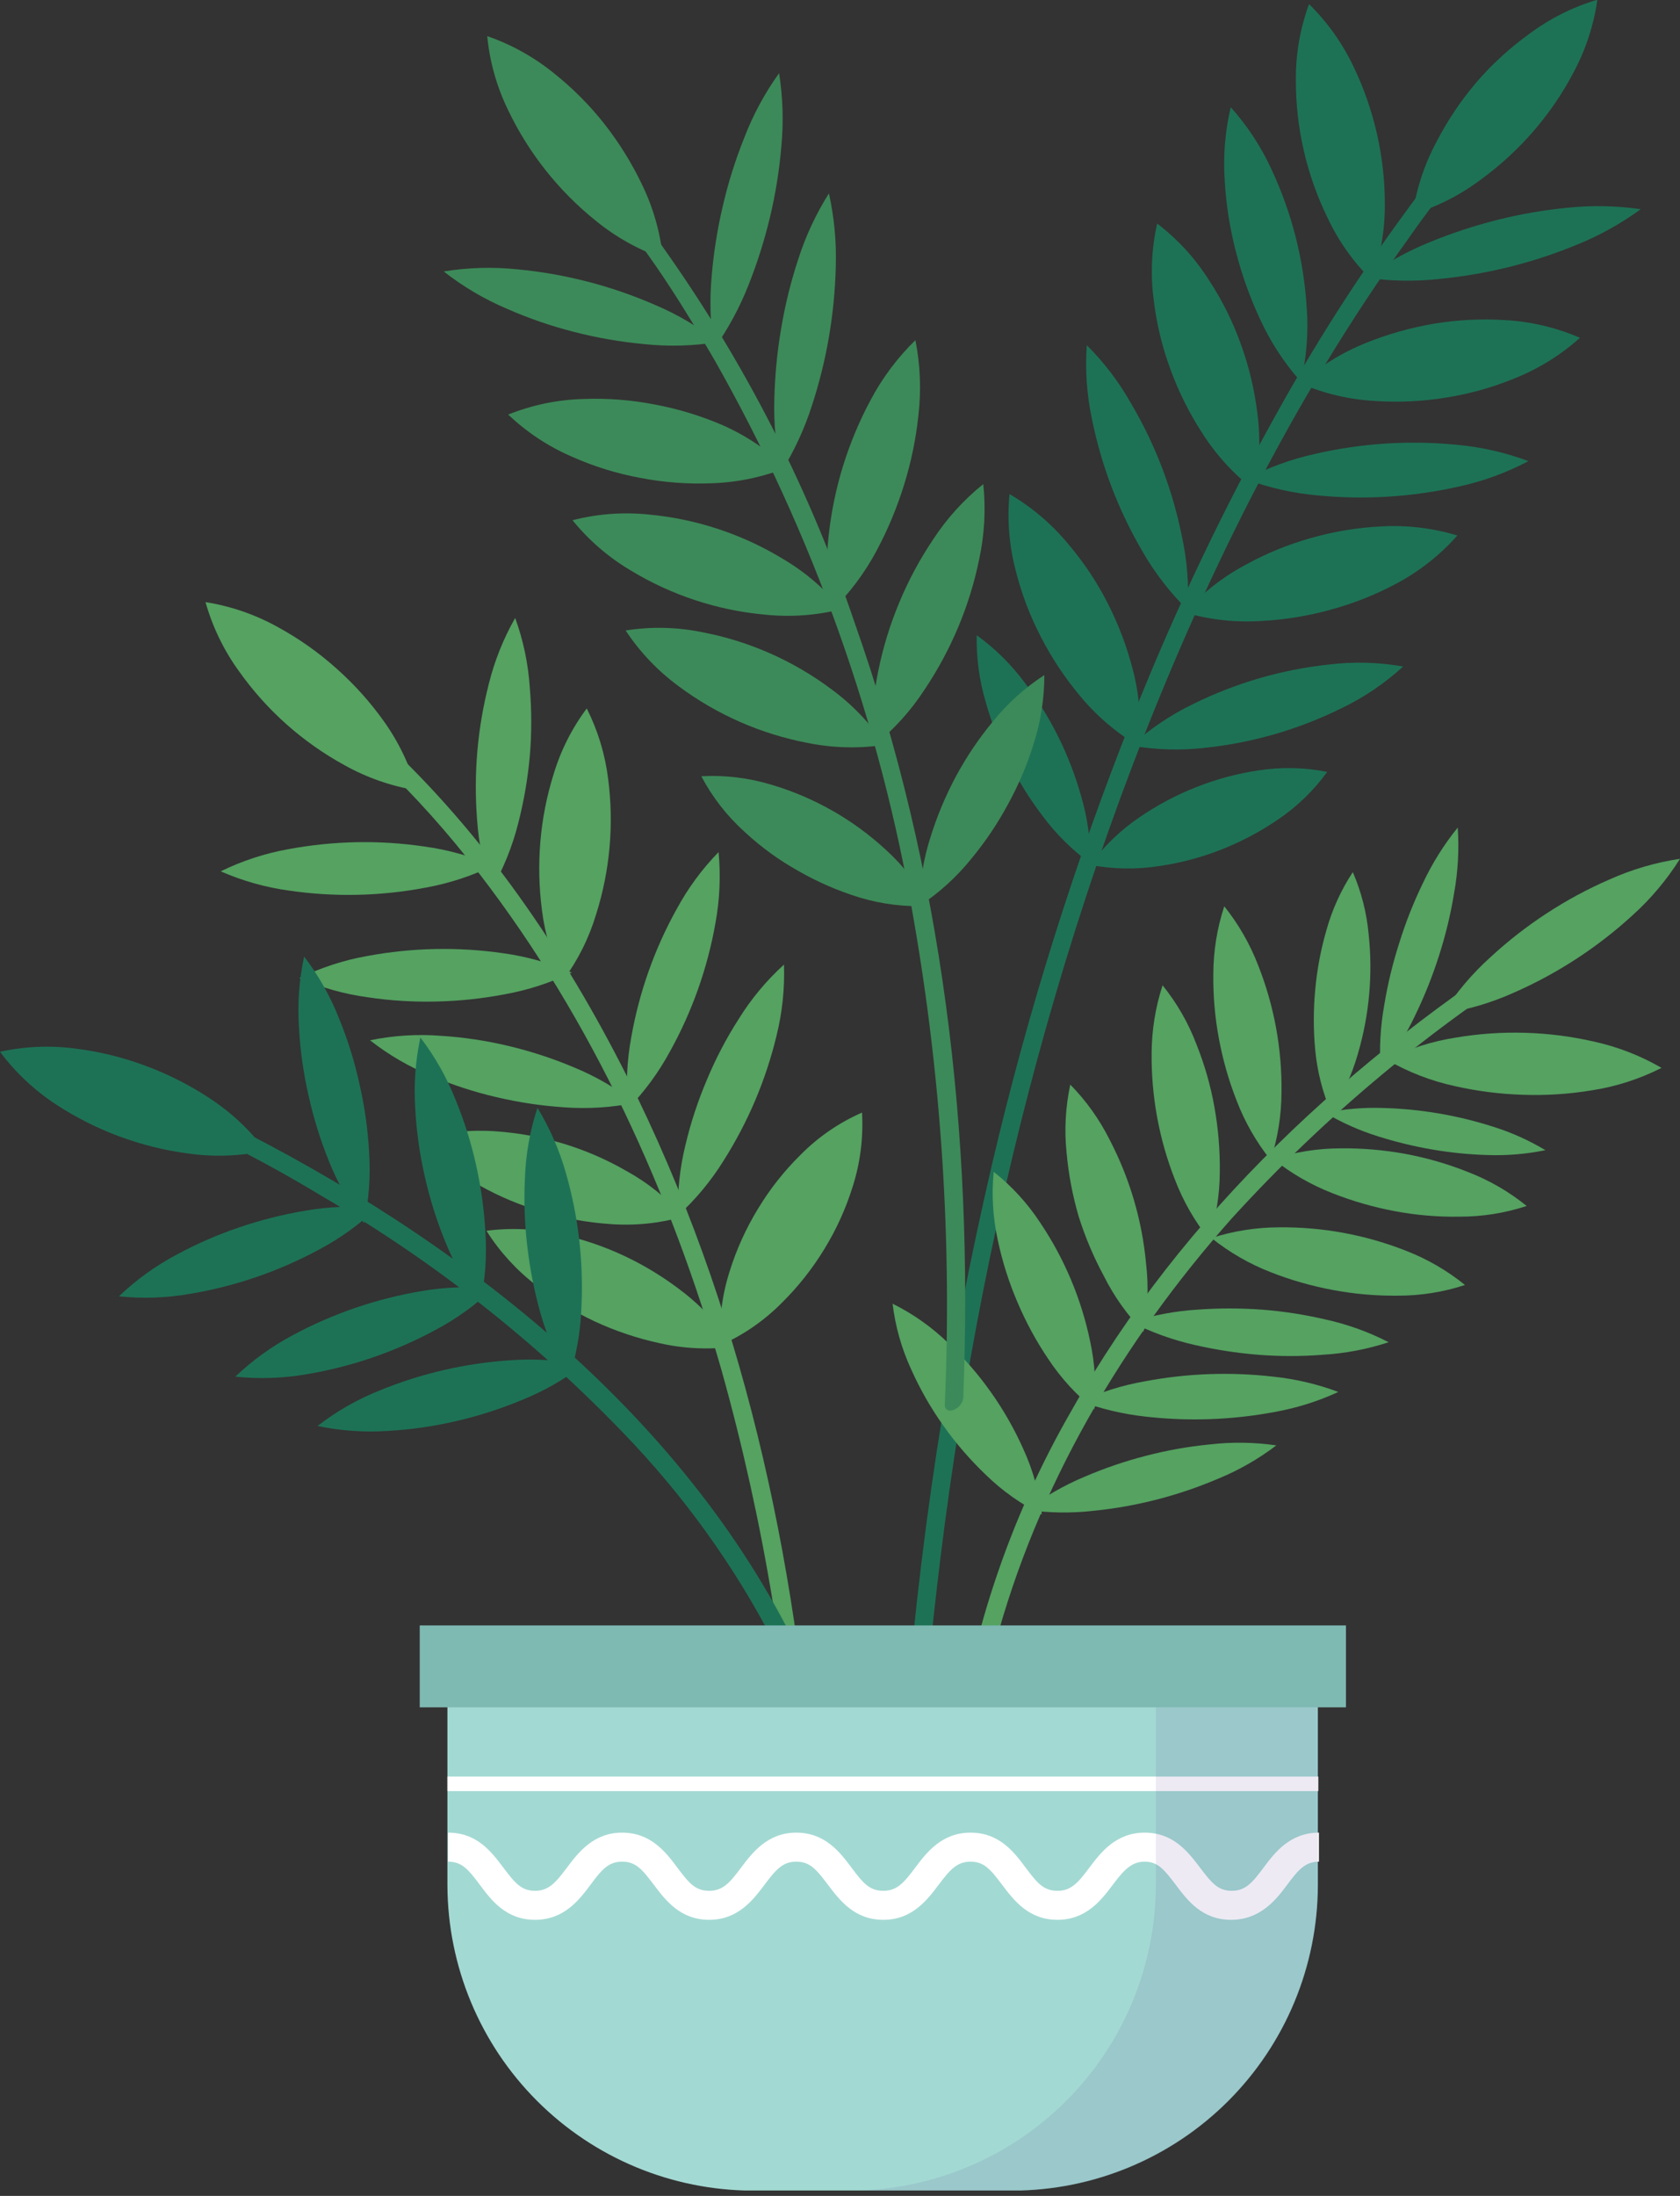 <svg width="173" height="226" viewBox="0 0 173 226" fill="none" xmlns="http://www.w3.org/2000/svg">
<rect x="0" y="0" width="173" height="226" fill="#333333" stroke="none"/>
<g clip-path="url(#clip0_76_890)">
<path d="M149.841 15.448C147.996 17.524 146.26 19.694 144.642 21.951C140.111 28.119 135.959 34.557 132.207 41.227C126.278 51.721 121.072 62.606 116.623 73.807C110.667 88.753 105.835 104.122 102.166 119.786C97.573 139.45 94.527 159.444 93.057 179.584C92.84 182.407 92.65 185.217 92.5 188.041C92.432 189.249 94.292 189.249 94.36 188.041C96.464 151.008 103.292 113.908 116.514 79.061C123.804 59.934 132.994 41.227 145.022 24.571C146.909 21.84 148.958 19.224 151.158 16.738C151.972 15.856 150.656 14.525 149.8 15.38L149.841 15.448Z" fill="#1D7256"/>
<path d="M145.47 22.046C145.853 19.428 146.689 16.897 147.941 14.566C149.066 12.396 150.432 10.361 152.013 8.498C153.621 6.63 155.444 4.957 157.443 3.516C159.562 1.926 161.948 0.726 164.489 -0.027C164.118 2.596 163.286 5.133 162.031 7.466C160.888 9.636 159.499 11.668 157.891 13.521C156.276 15.382 154.454 17.053 152.461 18.503C150.355 20.082 147.989 21.281 145.47 22.046V22.046Z" fill="#1D7256"/>
<path d="M140.664 28.575C142.703 27.085 144.919 25.854 147.262 24.91C149.517 23.986 151.835 23.224 154.199 22.63C156.567 22.035 158.976 21.617 161.407 21.381C163.919 21.12 166.454 21.17 168.955 21.53C166.915 23.02 164.699 24.251 162.357 25.195C157.836 27.058 153.065 28.242 148.198 28.711C145.691 28.984 143.16 28.939 140.664 28.575V28.575Z" fill="#1D7256"/>
<path d="M141.262 28.833C139.369 26.978 137.824 24.799 136.7 22.399C134.542 17.977 133.427 13.12 133.442 8.199C133.426 5.546 133.886 2.912 134.8 0.421C136.689 2.277 138.237 4.45 139.375 6.842C141.506 11.276 142.611 16.135 142.606 21.055C142.613 23.706 142.159 26.338 141.262 28.833V28.833Z" fill="#1D7256"/>
<path d="M133.918 39.462C135.9 37.706 138.168 36.301 140.624 35.309C142.897 34.39 145.264 33.721 147.683 33.313C150.104 32.912 152.564 32.789 155.013 32.947C157.661 33.096 160.262 33.712 162.697 34.766C160.722 36.536 158.452 37.946 155.991 38.933C153.723 39.866 151.354 40.531 148.932 40.915C146.509 41.312 144.05 41.43 141.601 41.268C138.954 41.123 136.353 40.512 133.918 39.462Z" fill="#1D7256"/>
<path d="M133.958 39.286C132.244 37.357 130.825 35.184 129.75 32.838C128.716 30.62 127.889 28.311 127.279 25.942C126.661 23.578 126.275 21.159 126.126 18.72C125.938 16.142 126.144 13.552 126.736 11.036C128.461 12.96 129.885 15.134 130.958 17.484C133.027 21.925 134.248 26.713 134.556 31.602C134.754 34.179 134.553 36.771 133.958 39.286V39.286Z" fill="#1D7256"/>
<path d="M128.297 49.318C130.55 48.133 132.952 47.256 135.438 46.711C140.206 45.614 145.121 45.297 149.99 45.775C152.521 46.002 155.009 46.568 157.389 47.458C155.143 48.647 152.745 49.524 150.262 50.065C145.492 51.149 140.578 51.46 135.709 50.988C133.175 50.765 130.682 50.204 128.297 49.318V49.318Z" fill="#1D7256"/>
<path d="M129.139 50.404C127.039 48.793 125.238 46.827 123.818 44.594C122.476 42.536 121.374 40.331 120.533 38.023C119.68 35.724 119.101 33.332 118.809 30.897C118.458 28.267 118.578 25.597 119.161 23.009C121.272 24.618 123.079 26.59 124.496 28.833C125.841 30.882 126.939 33.083 127.768 35.39C128.608 37.697 129.182 40.093 129.478 42.53C129.827 45.154 129.712 47.819 129.139 50.404V50.404Z" fill="#1D7256"/>
<path d="M122.012 63.042C123.778 61.062 125.877 59.408 128.216 58.155C130.363 56.967 132.641 56.033 135.004 55.372C137.362 54.698 139.789 54.297 142.239 54.178C144.885 54.028 147.536 54.345 150.072 55.114C148.312 57.098 146.216 58.757 143.882 60.015C141.73 61.175 139.453 62.086 137.094 62.73C134.729 63.392 132.298 63.788 129.845 63.911C127.204 64.077 124.553 63.783 122.012 63.042Z" fill="#1D7256"/>
<path d="M122.297 62.771C120.478 60.983 118.911 58.956 117.641 56.743C116.408 54.635 115.35 52.428 114.478 50.146C113.605 47.863 112.924 45.511 112.442 43.114C111.912 40.622 111.734 38.067 111.912 35.526C113.721 37.325 115.27 39.367 116.514 41.594C118.986 45.799 120.738 50.387 121.7 55.169C122.247 57.663 122.448 60.221 122.297 62.771V62.771Z" fill="#1D7256"/>
<path d="M116.514 76.74C118.409 75.015 120.545 73.574 122.854 72.463C127.243 70.292 131.981 68.913 136.85 68.391C139.393 68.081 141.969 68.15 144.492 68.595C142.6 70.327 140.464 71.772 138.153 72.884C133.764 75.056 129.026 76.435 124.157 76.957C121.612 77.255 119.038 77.182 116.514 76.74V76.74Z" fill="#1D7256"/>
<path d="M117.288 76.794C115.003 75.453 112.968 73.726 111.274 71.689C109.692 69.812 108.326 67.763 107.202 65.581C106.068 63.406 105.193 61.105 104.596 58.725C103.92 56.159 103.704 53.493 103.957 50.852C106.256 52.195 108.301 53.932 109.998 55.983C111.59 57.853 112.957 59.904 114.071 62.092C115.187 64.279 116.056 66.582 116.664 68.961C117.325 71.516 117.536 74.166 117.288 76.794V76.794Z" fill="#1D7256"/>
<path d="M112.265 89.011C113.673 87.084 115.404 85.417 117.383 84.084C119.202 82.84 121.156 81.806 123.207 81.002C125.257 80.19 127.393 79.616 129.573 79.291C131.93 78.923 134.334 78.974 136.673 79.441C135.273 81.369 133.546 83.037 131.569 84.369C129.744 85.609 127.786 86.643 125.732 87.45C123.681 88.253 121.545 88.818 119.365 89.133C117.009 89.505 114.607 89.463 112.265 89.011Z" fill="#1D7256"/>
<path d="M112.265 88.835C110.39 87.468 108.733 85.825 107.351 83.961C106.021 82.21 104.857 80.337 103.876 78.368C102.886 76.405 102.091 74.35 101.5 72.232C100.845 70.008 100.534 67.696 100.577 65.377C102.459 66.735 104.121 68.374 105.505 70.237C106.837 71.987 108.001 73.86 108.98 75.83C109.958 77.802 110.748 79.86 111.342 81.979C111.998 84.204 112.309 86.516 112.265 88.835V88.835Z" fill="#1D7256"/>
<path d="M99.803 188.828C99.396 182.394 100.781 175.647 102.41 169.484C106.754 153.044 115.605 138.031 126.845 125.392C136.475 114.815 147.521 105.619 159.669 98.066C160.674 97.414 159.669 95.799 158.719 96.45C139.28 108.79 121.809 124.836 110.419 145.035C103.875 156.339 99.717 168.864 98.202 181.837C97.917 184.138 97.821 186.458 97.917 188.774C97.984 189.969 99.858 189.969 99.79 188.774L99.803 188.828Z" fill="#55A261"/>
<path d="M148.578 104.31C149.943 102.158 151.597 100.203 153.493 98.5C155.287 96.844 157.216 95.341 159.262 94.007C161.305 92.669 163.457 91.506 165.697 90.532C168.021 89.484 170.478 88.762 173 88.387C171.643 90.545 169.994 92.505 168.099 94.211C164.49 97.513 160.362 100.201 155.882 102.166C153.558 103.213 151.1 103.935 148.578 104.31Z" fill="#55A261"/>
<path d="M142.809 109.062C145.055 107.932 147.465 107.163 149.95 106.781C154.646 105.992 159.451 106.131 164.095 107.188C166.557 107.723 168.92 108.639 171.099 109.903C168.851 111.045 166.437 111.824 163.945 112.211C161.605 112.6 159.231 112.755 156.859 112.673C154.483 112.603 152.119 112.303 149.8 111.777C147.342 111.244 144.983 110.328 142.809 109.062V109.062Z" fill="#55A261"/>
<path d="M142.171 110.188C142.02 107.919 142.147 105.639 142.551 103.401C142.908 101.239 143.425 99.106 144.099 97.021C144.749 94.927 145.557 92.884 146.515 90.912C147.478 88.86 148.686 86.931 150.112 85.17C150.265 87.439 150.137 89.719 149.732 91.957C149.376 94.124 148.858 96.261 148.185 98.351C147.521 100.438 146.709 102.475 145.755 104.446C144.792 106.495 143.589 108.423 142.171 110.188V110.188Z" fill="#55A261"/>
<path d="M136.47 114.532C138.416 114.133 140.403 113.964 142.388 114.03C146.234 114.13 150.045 114.775 153.71 115.944C155.611 116.534 157.434 117.35 159.14 118.374C157.194 118.773 155.207 118.942 153.221 118.876C151.301 118.823 149.386 118.632 147.493 118.306C145.6 117.981 143.731 117.527 141.9 116.949C140.002 116.358 138.179 115.547 136.47 114.532V114.532Z" fill="#55A261"/>
<path d="M137.067 114.465C136.197 112.435 135.648 110.283 135.438 108.084C135.241 106.012 135.241 103.926 135.438 101.853C135.623 99.78 136.009 97.729 136.592 95.731C137.179 93.61 138.095 91.595 139.307 89.758C140.183 91.781 140.732 93.93 140.936 96.125C141.383 100.276 141.005 104.474 139.823 108.478C139.221 110.605 138.291 112.625 137.067 114.465V114.465Z" fill="#55A261"/>
<path d="M130.85 119.392C129.373 117.549 128.192 115.488 127.347 113.283C126.532 111.211 125.919 109.066 125.515 106.876C125.105 104.683 124.914 102.455 124.944 100.224C124.952 97.863 125.332 95.517 126.071 93.274C127.547 95.117 128.729 97.178 129.574 99.383C131.214 103.538 132.026 107.974 131.963 112.442C131.953 114.802 131.578 117.147 130.85 119.392Z" fill="#55A261"/>
<path d="M131.107 119.284C133.353 118.56 135.698 118.189 138.058 118.184C140.288 118.162 142.516 118.353 144.71 118.754C146.901 119.159 149.047 119.777 151.117 120.601C153.321 121.445 155.378 122.632 157.212 124.116C154.969 124.853 152.623 125.225 150.262 125.216C148.031 125.253 145.802 125.062 143.61 124.646C141.42 124.235 139.275 123.617 137.203 122.8C135.004 121.944 132.949 120.759 131.107 119.284Z" fill="#55A261"/>
<path d="M124.496 127.524C123.02 125.681 121.839 123.62 120.994 121.415C119.358 117.258 118.542 112.823 118.591 108.356C118.606 105.995 118.986 103.65 119.718 101.405C121.204 103.242 122.386 105.304 123.22 107.514C124.047 109.582 124.662 111.729 125.053 113.921C125.45 116.116 125.636 118.343 125.61 120.573C125.607 122.934 125.231 125.28 124.496 127.524Z" fill="#55A261"/>
<path d="M124.754 127.415C127 126.691 129.345 126.32 131.705 126.315C136.172 126.266 140.607 127.082 144.764 128.718C146.967 129.57 149.024 130.761 150.859 132.248C148.616 132.985 146.27 133.356 143.909 133.347C141.678 133.372 139.45 133.176 137.257 132.763C135.068 132.357 132.922 131.744 130.85 130.931C128.651 130.075 126.596 128.89 124.754 127.415Z" fill="#55A261"/>
<path d="M117.75 137.053C116.105 135.37 114.731 133.443 113.677 131.338C112.621 129.384 111.752 127.334 111.084 125.216C110.455 123.076 110.036 120.88 109.835 118.659C109.588 116.31 109.717 113.936 110.216 111.627C111.865 113.306 113.239 115.235 114.288 117.342C116.347 121.304 117.615 125.629 118.021 130.076C118.292 132.402 118.201 134.755 117.75 137.053Z" fill="#55A261"/>
<path d="M116.514 136.076C118.713 135.361 120.994 134.928 123.302 134.786C125.516 134.623 127.739 134.623 129.954 134.786C132.166 134.957 134.363 135.298 136.524 135.804C138.774 136.3 140.95 137.085 142.999 138.139C140.802 138.861 138.52 139.294 136.212 139.429C133.998 139.605 131.774 139.605 129.56 139.429C127.348 139.251 125.152 138.911 122.99 138.411C120.743 137.902 118.568 137.118 116.514 136.076V136.076Z" fill="#55A261"/>
<path d="M112.686 145.049C110.842 143.574 109.239 141.82 107.935 139.85C106.689 138.002 105.626 136.038 104.758 133.985C103.882 131.939 103.209 129.811 102.749 127.632C102.242 125.325 102.1 122.952 102.328 120.6C104.184 122.068 105.792 123.824 107.093 125.8C109.589 129.499 111.341 133.649 112.252 138.017C112.756 140.325 112.902 142.697 112.686 145.049V145.049Z" fill="#55A261"/>
<path d="M111.274 144.221C113.368 143.26 115.576 142.571 117.845 142.171C122.216 141.339 126.687 141.175 131.107 141.682C133.401 141.919 135.655 142.448 137.813 143.257C135.72 144.222 133.512 144.916 131.243 145.321C126.871 146.139 122.4 146.299 117.98 145.796C115.689 145.546 113.437 145.018 111.274 144.221V144.221Z" fill="#55A261"/>
<path d="M107.283 155.868C105.164 154.82 103.221 153.446 101.527 151.796C99.912 150.256 98.449 148.565 97.156 146.746C95.864 144.933 94.754 142.996 93.844 140.963C92.848 138.816 92.197 136.525 91.916 134.175C94.036 135.224 95.978 136.598 97.672 138.248C99.294 139.776 100.758 141.464 102.043 143.284C103.333 145.104 104.443 147.045 105.356 149.081C106.345 151.23 106.995 153.52 107.283 155.868V155.868Z" fill="#55A261"/>
<path d="M105.736 155.393C107.578 154.01 109.584 152.861 111.709 151.972C113.751 151.098 115.856 150.381 118.008 149.827C120.155 149.267 122.343 148.877 124.551 148.66C126.839 148.394 129.153 148.426 131.433 148.755C129.6 150.15 127.592 151.301 125.46 152.176C121.372 153.924 117.042 155.041 112.618 155.488C110.329 155.748 108.017 155.716 105.736 155.393V155.393Z" fill="#55A261"/>
<path d="M60.096 18.272C65.526 23.702 69.762 30.489 73.576 37.046C83.707 54.899 90.648 74.381 94.088 94.618C96.959 111.101 98.033 127.846 97.292 144.56C97.292 145.768 99.138 145.022 99.193 143.814C100.265 116.664 97.088 89.799 87.993 64.047C83.012 49.356 75.776 35.53 66.545 23.064C64.965 20.917 63.251 18.872 61.413 16.942C61.233 16.762 60.989 16.66 60.735 16.66C60.48 16.66 60.236 16.762 60.056 16.942C59.876 17.122 59.775 17.366 59.775 17.62C59.775 17.875 59.876 18.119 60.056 18.299L60.096 18.272Z" fill="#3C8A59"/>
<path d="M68.269 26.58C65.763 25.712 63.429 24.412 61.373 22.738C57.535 19.662 54.44 15.759 52.318 11.322C51.156 8.936 50.429 6.361 50.173 3.719C52.679 4.587 55.013 5.887 57.069 7.561C58.988 9.089 60.724 10.833 62.241 12.76C63.755 14.69 65.052 16.779 66.11 18.991C67.269 21.375 68 23.943 68.269 26.58V26.58Z" fill="#3C8A59"/>
<path d="M73.522 35.906C73.136 33.409 73.058 30.874 73.291 28.358C73.497 25.93 73.883 23.521 74.445 21.15C74.997 18.771 75.732 16.438 76.645 14.172C77.548 11.814 78.752 9.583 80.228 7.534C80.622 10.03 80.699 12.566 80.459 15.082C80.254 17.51 79.868 19.919 79.305 22.29C78.739 24.665 78.004 26.997 77.106 29.268C76.186 31.618 74.983 33.847 73.522 35.906V35.906Z" fill="#3C8A59"/>
<path d="M73.93 35.2C71.426 35.609 68.878 35.682 66.355 35.417C63.922 35.194 61.512 34.776 59.146 34.168C56.782 33.569 54.471 32.774 52.237 31.793C49.894 30.804 47.694 29.507 45.694 27.937C48.202 27.529 50.754 27.456 53.282 27.72C58.15 28.181 62.915 29.409 67.4 31.358C69.738 32.343 71.934 33.635 73.93 35.2V35.2Z" fill="#3C8A59"/>
<path d="M80.446 48.571C79.899 46.103 79.662 43.577 79.74 41.051C79.797 38.611 80.033 36.179 80.446 33.774C80.849 31.372 81.435 29.003 82.197 26.688C82.96 24.301 84.023 22.021 85.36 19.901C85.906 22.369 86.143 24.895 86.066 27.421C85.95 32.304 85.118 37.143 83.595 41.784C82.828 44.167 81.77 46.447 80.446 48.571V48.571Z" fill="#3C8A59"/>
<path d="M80.962 48.137C78.5 49.117 75.886 49.659 73.237 49.739C70.785 49.834 68.33 49.647 65.92 49.182C63.508 48.736 61.157 48.007 58.916 47.01C56.481 45.963 54.252 44.492 52.332 42.666C54.791 41.68 57.407 41.137 60.056 41.064C62.508 40.968 64.963 41.155 67.373 41.621C69.799 42.069 72.167 42.789 74.432 43.766C76.842 44.839 79.051 46.317 80.962 48.137Z" fill="#3C8A59"/>
<path d="M85.645 62.852C85.139 60.309 85.034 57.703 85.332 55.128C85.859 50.252 87.32 45.523 89.636 41.2C90.846 38.908 92.408 36.819 94.265 35.01C94.77 37.553 94.875 40.159 94.577 42.734C94.32 45.166 93.824 47.567 93.097 49.902C92.37 52.249 91.42 54.522 90.26 56.689C89.045 58.967 87.488 61.045 85.645 62.852V62.852Z" fill="#3C8A59"/>
<path d="M86.649 62.689C84.083 63.339 81.423 63.532 78.789 63.259C73.882 62.818 69.14 61.257 64.929 58.698C62.649 57.346 60.626 55.599 58.956 53.54C61.525 52.879 64.192 52.681 66.83 52.956C71.73 53.414 76.46 54.983 80.663 57.544C82.944 58.895 84.971 60.637 86.649 62.689V62.689Z" fill="#3C8A59"/>
<path d="M90.016 76.712C89.765 74.135 89.911 71.534 90.45 69.002C90.939 66.602 91.662 64.255 92.609 61.997C93.546 59.738 94.706 57.578 96.07 55.549C97.484 53.376 99.234 51.443 101.256 49.82C101.525 52.401 101.383 55.008 100.835 57.544C100.347 59.94 99.624 62.282 98.677 64.535C97.729 66.792 96.565 68.951 95.201 70.984C93.788 73.156 92.037 75.09 90.016 76.712V76.712Z" fill="#3C8A59"/>
<path d="M91.088 76.658C88.468 77.055 85.799 76.991 83.201 76.468C78.366 75.552 73.802 73.546 69.857 70.604C67.724 69.034 65.885 67.099 64.427 64.888C67.045 64.474 69.717 64.534 72.314 65.065C77.148 65.988 81.708 68.003 85.645 70.957C87.779 72.524 89.621 74.454 91.088 76.658V76.658Z" fill="#3C8A59"/>
<path d="M94.713 93.206C94.708 90.804 95.084 88.417 95.826 86.133C96.499 83.973 97.377 81.882 98.446 79.889C99.52 77.895 100.788 76.012 102.234 74.269C103.738 72.401 105.53 70.784 107.541 69.477C107.545 71.877 107.174 74.263 106.442 76.549C105.773 78.711 104.886 80.799 103.795 82.78C102.721 84.774 101.452 86.657 100.007 88.4C98.501 90.266 96.715 91.886 94.713 93.206V93.206Z" fill="#3C8A59"/>
<path d="M95.69 93.233C93.245 93.363 90.797 93.065 88.455 92.351C86.279 91.68 84.185 90.769 82.21 89.636C80.225 88.53 78.379 87.19 76.712 85.645C74.886 84.007 73.364 82.058 72.219 79.889C74.668 79.758 77.122 80.057 79.468 80.771C83.835 82.069 87.847 84.349 91.197 87.437C93.026 89.088 94.547 91.05 95.69 93.233Z" fill="#3C8A59"/>
<path d="M34.806 74.744C35.2 75.043 35.241 75.084 35.825 75.559C36.897 76.427 37.915 77.35 38.92 78.274C42.706 81.879 46.201 85.778 49.372 89.935C61.006 105.044 69.043 122.745 74.296 141.004C78.664 156.6 81.305 172.628 82.17 188.801C82.237 189.996 84.111 189.996 84.043 188.801C82.495 162.737 77.093 136.66 65.689 113.053C59.486 100.238 51.49 87.925 41.255 77.921C39.535 76.179 37.689 74.568 35.729 73.102C34.752 72.396 33.815 74.025 34.793 74.717L34.806 74.744Z" fill="#55A261"/>
<path d="M42.924 81.341C40.307 80.92 37.785 80.043 35.471 78.748C31.164 76.394 27.45 73.088 24.611 69.083C23.052 66.934 21.885 64.525 21.163 61.97C23.784 62.384 26.312 63.257 28.63 64.549C30.786 65.725 32.8 67.146 34.63 68.784C36.458 70.404 38.098 72.226 39.517 74.214C41.062 76.372 42.215 78.784 42.924 81.341V81.341Z" fill="#55A261"/>
<path d="M50.621 91.523C49.793 89.215 49.29 86.802 49.128 84.355C48.759 79.664 49.167 74.945 50.336 70.386C50.925 68.01 51.838 65.726 53.051 63.599C53.89 65.909 54.398 68.327 54.558 70.78C54.755 73.12 54.755 75.472 54.558 77.812C54.347 80.148 53.948 82.464 53.363 84.735C52.763 87.112 51.84 89.396 50.621 91.523V91.523Z" fill="#55A261"/>
<path d="M50.757 89.093C48.551 90.166 46.208 90.929 43.793 91.36C39.168 92.237 34.428 92.338 29.77 91.659C27.342 91.325 24.971 90.658 22.725 89.677C24.929 88.597 27.273 87.83 29.689 87.396C31.996 86.968 34.334 86.727 36.68 86.677C39.032 86.63 41.384 86.78 43.712 87.124C46.139 87.453 48.51 88.116 50.757 89.093V89.093Z" fill="#55A261"/>
<path d="M57.992 100.889C56.857 98.624 56.118 96.182 55.807 93.668C55.502 91.331 55.448 88.97 55.644 86.622C55.842 84.272 56.297 81.95 57.002 79.699C57.735 77.253 58.893 74.956 60.422 72.911C61.562 75.176 62.306 77.618 62.621 80.133C63.236 84.824 62.815 89.592 61.386 94.102C60.653 96.542 59.505 98.838 57.992 100.889V100.889Z" fill="#55A261"/>
<path d="M58.875 100.089C56.669 101.158 54.325 101.916 51.911 102.342C49.6 102.781 47.257 103.027 44.906 103.075C42.559 103.133 40.21 102.988 37.888 102.641C35.458 102.313 33.087 101.646 30.842 100.659C33.047 99.584 35.391 98.821 37.806 98.392C42.433 97.528 47.171 97.431 51.829 98.107C54.258 98.441 56.629 99.107 58.875 100.089Z" fill="#55A261"/>
<path d="M64.658 114.112C64.44 111.669 64.554 109.207 64.997 106.795C65.401 104.487 65.996 102.217 66.775 100.007C67.557 97.789 68.524 95.641 69.667 93.586C70.829 91.43 72.287 89.447 73.997 87.695C74.226 90.137 74.117 92.599 73.672 95.012C72.855 99.644 71.272 104.108 68.988 108.22C67.822 110.373 66.365 112.356 64.658 114.112V114.112Z" fill="#55A261"/>
<path d="M65.391 113.501C62.989 113.987 60.532 114.143 58.087 113.962C55.741 113.806 53.412 113.457 51.123 112.917C48.839 112.386 46.604 111.66 44.444 110.745C42.172 109.817 40.038 108.579 38.105 107.066C40.51 106.567 42.973 106.411 45.422 106.605C47.764 106.753 50.09 107.103 52.372 107.65C54.659 108.193 56.898 108.924 59.065 109.835C61.331 110.762 63.46 111.995 65.391 113.501V113.501Z" fill="#55A261"/>
<path d="M69.816 125.107C69.744 122.654 70.004 120.201 70.59 117.818C71.134 115.534 71.87 113.299 72.789 111.139C73.691 108.97 74.781 106.885 76.047 104.908C77.338 102.821 78.914 100.924 80.731 99.274C80.815 101.728 80.559 104.181 79.971 106.564C79.422 108.847 78.687 111.081 77.771 113.243C76.852 115.405 75.757 117.489 74.5 119.474C73.202 121.556 71.626 123.451 69.816 125.107V125.107Z" fill="#55A261"/>
<path d="M70.359 125.216C67.907 125.91 65.353 126.167 62.812 125.976C60.455 125.814 58.124 125.39 55.861 124.713C53.601 124.062 51.423 123.151 49.372 121.998C47.15 120.749 45.161 119.123 43.494 117.193C45.952 116.505 48.51 116.248 51.056 116.433C53.407 116.596 55.734 117.019 57.993 117.695C60.251 118.377 62.423 119.315 64.468 120.492C66.692 121.71 68.686 123.309 70.359 125.216V125.216Z" fill="#55A261"/>
<path d="M74.174 138.452C74.025 135.875 74.351 133.294 75.138 130.836C75.842 128.579 76.823 126.418 78.056 124.402C79.277 122.38 80.745 120.52 82.427 118.863C84.245 117.021 86.396 115.542 88.767 114.505C88.917 117.086 88.591 119.672 87.803 122.135C87.101 124.388 86.121 126.545 84.885 128.555C83.655 130.574 82.182 132.434 80.5 134.094C78.682 135.929 76.536 137.407 74.174 138.452V138.452Z" fill="#55A261"/>
<path d="M75.477 138.601C72.95 138.924 70.386 138.8 67.902 138.234C65.595 137.734 63.35 136.978 61.21 135.981C59.074 134.98 57.061 133.736 55.21 132.275C53.186 130.723 51.453 128.825 50.092 126.668C52.623 126.341 55.191 126.461 57.68 127.021C59.985 127.522 62.226 128.283 64.359 129.288C66.489 130.299 68.502 131.542 70.359 132.994C72.377 134.553 74.108 136.45 75.477 138.601V138.601Z" fill="#55A261"/>
<path d="M16.548 114.519C16.724 114.587 16.344 114.424 16.697 114.519L17.702 114.967C18.869 115.496 20.037 116.039 21.204 116.609C25.277 118.605 29.349 120.79 33.191 123.125C45.08 130.043 55.904 138.649 65.323 148.673C71.426 155.205 76.539 162.596 80.5 170.611C81.029 171.683 82.645 170.746 82.115 169.66C70.224 145.225 46.929 127.293 23.05 115.442C21.068 114.464 19.087 113.501 17.05 112.727C15.937 112.265 15.448 114.084 16.548 114.532V114.519Z" fill="#1D7256"/>
<path d="M27.34 118.428C24.753 118.989 22.088 119.09 19.467 118.727C14.583 118.097 9.905 116.37 5.783 113.677C3.553 112.219 1.596 110.381 0 108.247C2.59 107.676 5.26 107.57 7.887 107.935C10.323 108.243 12.715 108.835 15.014 109.7C17.314 110.551 19.509 111.662 21.557 113.012C23.787 114.465 25.744 116.298 27.34 118.428V118.428Z" fill="#1D7256"/>
<path d="M37.481 125.867C35.993 123.919 34.779 121.777 33.87 119.501C32.981 117.301 32.277 115.03 31.765 112.713C31.241 110.424 30.914 108.094 30.788 105.749C30.625 103.302 30.803 100.844 31.317 98.446C32.813 100.404 34.028 102.56 34.928 104.853C35.829 107.049 36.533 109.321 37.033 111.641C37.557 113.93 37.884 116.26 38.01 118.605C38.17 121.039 37.992 123.483 37.481 125.867Z" fill="#1D7256"/>
<path d="M38.784 124.334C37.008 126.026 35.008 127.465 32.838 128.61C28.698 130.846 24.216 132.383 19.575 133.157C17.156 133.586 14.688 133.673 12.245 133.415C14.02 131.719 16.021 130.275 18.191 129.126C20.257 128.009 22.414 127.068 24.639 126.316C26.851 125.562 29.121 124.99 31.426 124.605C33.854 124.175 36.331 124.083 38.784 124.334V124.334Z" fill="#1D7256"/>
<path d="M49.454 134.148C47.967 132.194 46.752 130.048 45.843 127.768C44.956 125.595 44.252 123.352 43.739 121.062C43.215 118.773 42.888 116.443 42.761 114.098C42.598 111.646 42.776 109.184 43.291 106.781C44.783 108.731 45.998 110.878 46.902 113.161C47.799 115.331 48.508 117.575 49.019 119.867C49.532 122.158 49.855 124.487 49.983 126.831C50.146 129.283 49.968 131.745 49.454 134.148V134.148Z" fill="#1D7256"/>
<path d="M50.757 132.614C48.982 134.307 46.981 135.746 44.811 136.89C40.671 139.127 36.19 140.663 31.548 141.438C29.132 141.855 26.67 141.937 24.231 141.682C26.005 139.993 28 138.554 30.164 137.406C34.312 135.179 38.797 133.648 43.44 132.872C45.856 132.457 48.318 132.37 50.757 132.614V132.614Z" fill="#1D7256"/>
<path d="M58.59 141.872C57.309 139.778 56.322 137.517 55.657 135.153C55.02 132.899 54.566 130.597 54.3 128.27C54.021 125.937 53.94 123.585 54.056 121.238C54.142 118.782 54.576 116.351 55.345 114.016C56.622 116.113 57.608 118.374 58.278 120.736C59.578 125.277 60.115 130.002 59.866 134.718C59.765 137.15 59.336 139.556 58.59 141.872Z" fill="#1D7256"/>
<path d="M60.042 140.488C58.097 141.984 55.955 143.203 53.675 144.112C51.504 145.012 49.261 145.729 46.969 146.257C44.686 146.791 42.36 147.127 40.019 147.262C37.569 147.434 35.106 147.265 32.702 146.759C34.639 145.254 36.777 144.03 39.055 143.121C43.404 141.333 48.018 140.274 52.712 139.985C55.167 139.818 57.633 139.987 60.042 140.488V140.488Z" fill="#1D7256"/>
<path d="M46.074 171.371V194.028C46.099 202.355 49.418 210.333 55.306 216.222C61.194 222.11 69.173 225.429 77.5 225.454H104.297C112.623 225.429 120.6 222.109 126.486 216.221C132.372 210.332 135.688 202.353 135.709 194.028V171.371H46.074Z" fill="#A3D9D3"/>
<path d="M135.75 182.842H46.074V184.335H135.75V182.842Z" fill="white"/>
<path d="M126.777 197.584C123.791 197.584 122.297 195.602 121.089 194C119.881 192.399 119.229 191.598 117.872 191.598C116.514 191.598 115.727 192.466 114.573 194C113.419 195.534 111.858 197.584 108.899 197.584C105.939 197.584 104.419 195.602 103.211 194C102.003 192.399 101.351 191.598 99.939 191.598C98.528 191.598 97.794 192.466 96.641 194C95.487 195.534 93.925 197.584 90.966 197.584C88.007 197.584 86.486 195.602 85.278 194C84.07 192.399 83.418 191.598 81.993 191.598C80.568 191.598 79.862 192.466 78.708 194C77.554 195.534 75.993 197.584 73.034 197.584C70.074 197.584 68.554 195.602 67.346 194C66.138 192.399 65.486 191.598 64.061 191.598C62.635 191.598 61.929 192.466 60.789 194C59.649 195.534 58.074 197.584 55.101 197.584C52.128 197.584 50.621 195.602 49.427 194C48.232 192.399 47.567 191.598 46.142 191.598V188.611C49.142 188.611 50.621 190.607 51.829 192.208C53.038 193.81 53.689 194.598 55.101 194.598C56.513 194.598 57.246 193.729 58.386 192.208C59.526 190.688 61.101 188.611 64.061 188.611C67.02 188.611 68.554 190.607 69.748 192.208C70.943 193.81 71.608 194.598 73.034 194.598C74.459 194.598 75.178 193.729 76.319 192.208C77.459 190.688 79.034 188.611 81.993 188.611C84.952 188.611 86.486 190.607 87.681 192.208C88.876 193.81 89.541 194.598 90.966 194.598C92.391 194.598 93.111 193.729 94.251 192.208C95.392 190.688 96.966 188.611 99.939 188.611C102.912 188.611 104.419 190.607 105.614 192.208C106.808 193.81 107.473 194.598 108.899 194.598C110.324 194.598 111.044 193.729 112.184 192.208C113.324 190.688 114.899 188.611 117.872 188.611C120.845 188.611 122.352 190.607 123.56 192.195C124.768 193.783 125.42 194.598 126.845 194.598C128.27 194.598 128.99 193.729 130.13 192.195C131.27 190.661 132.845 188.611 135.818 188.611V191.598C134.393 191.598 133.673 192.466 132.533 194C131.393 195.534 129.764 197.584 126.777 197.584Z" fill="white"/>
<path opacity="0.1" d="M119.026 171.371V194.028C119.001 202.355 115.682 210.333 109.794 216.222C103.905 222.11 95.927 225.429 87.6 225.454H104.297C112.623 225.429 120.6 222.109 126.486 216.221C132.372 210.332 135.688 202.353 135.709 194.028V171.371H119.026Z" fill="#4F2882"/>
<path d="M138.601 167.285H43.223V175.715H138.601V167.285Z" fill="#7EB9B2"/>
</g>
<defs>
<clipPath id="clip0_76_890">
<rect width="173" height="225.44" fill="white"/>
</clipPath>
</defs>
</svg>
